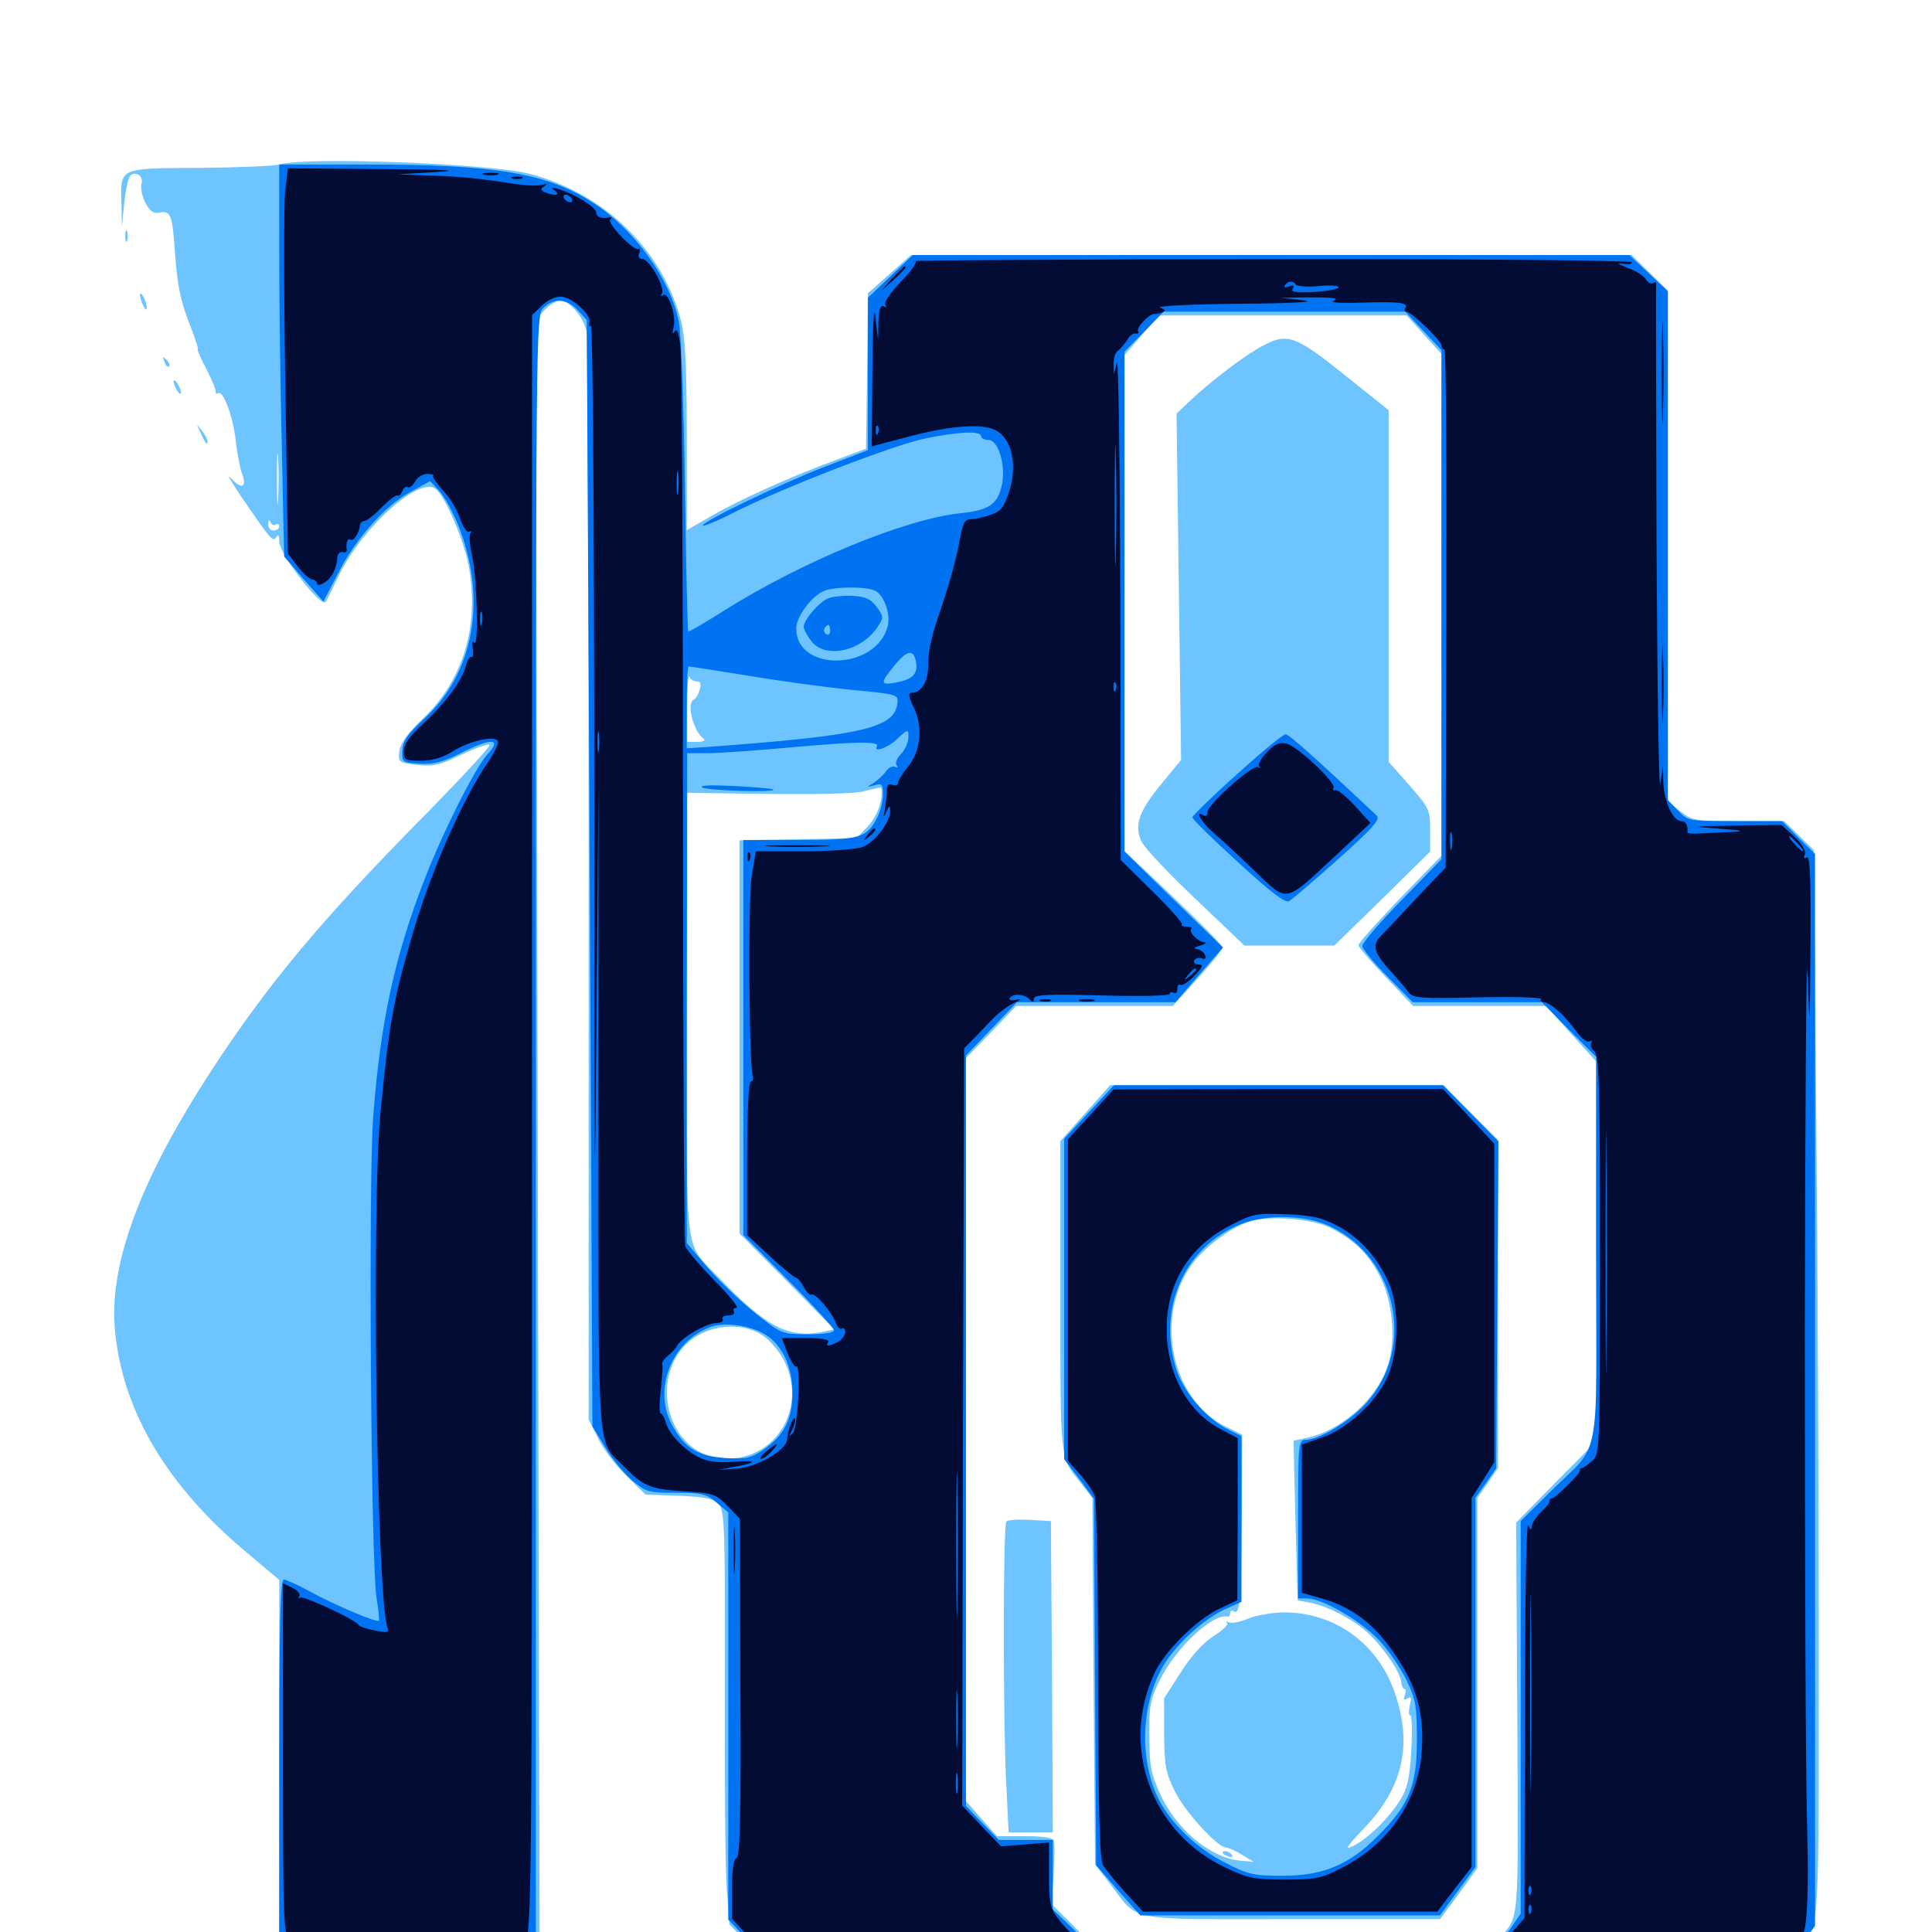 <svg xmlns="http://www.w3.org/2000/svg" viewBox="0 -1000 1000 1000">
	<path fill="#6dc4ff" d="M144.531 -914.844C141.797 -914.062 123.242 -913.281 103.125 -913.086C60.938 -912.891 62.305 -913.477 62.891 -893.945L63.086 -882.617L64.258 -894.336C64.844 -900.781 66.211 -907.031 66.992 -908.398C69.336 -912.109 74.609 -909.18 73.242 -904.883C72.656 -902.93 73.438 -898.633 75.195 -895.117C77.734 -890.43 79.492 -889.258 83.008 -890.039C88.477 -891.016 89.258 -888.281 90.625 -868.75C91.797 -851.953 93.555 -843.555 98.828 -830.469C101.172 -824.219 102.93 -819.141 102.344 -819.141C101.953 -819.141 103.906 -814.453 106.836 -808.984C109.766 -803.32 111.914 -797.852 111.719 -797.07C111.523 -796.094 111.914 -795.898 112.891 -796.484C115.625 -798.047 120.703 -784.18 122.07 -771.484C122.852 -765.039 124.219 -757.812 125.195 -755.078C127.93 -747.852 125.195 -746.289 119.727 -752.344C116.992 -755.273 119.141 -751.562 124.219 -743.945C140.43 -720.117 141.211 -719.336 142.969 -721.875C143.945 -723.633 144.531 -722.852 144.531 -719.727C144.531 -713.281 166.211 -685.156 168.555 -688.477C168.945 -688.867 172.07 -695.312 175.781 -702.93C188.086 -727.734 217.383 -753.711 225.586 -746.875C230.469 -742.773 239.648 -721.484 242.383 -708.203C248.438 -676.758 240.039 -648.242 218.945 -628.125C210.742 -620.312 207.227 -615.234 206.641 -611.133C206.055 -605.469 206.25 -605.273 215.82 -604.102C224.219 -603.125 227.539 -603.906 239.258 -609.57C246.68 -613.086 253.125 -615.234 253.516 -614.453C253.711 -613.477 239.258 -597.852 221.484 -579.688C167.188 -524.805 139.258 -491.602 109.57 -446.094C72.461 -389.258 56.055 -345.117 59.57 -310.742C63.672 -269.141 86.719 -230.469 128.32 -195.898L144.531 -182.227V-88.672V4.688L149.609 10.742L154.688 16.797L210.547 16.602H266.602L272.852 8.789L279.297 0.781L278.32 -416.992L277.344 -834.766L282.031 -839.648C284.766 -842.383 288.281 -844.531 290.039 -844.531C294.531 -844.531 302.148 -835.742 303.516 -828.711C304.102 -825.195 304.688 -697.07 304.688 -543.945V-265.234L309.57 -255.469C312.109 -250.195 318.75 -241.406 324.219 -236.133L334.18 -226.367L351.562 -225.781C365.234 -225.195 369.531 -224.219 372.07 -221.484C375 -218.164 375.391 -209.375 375.195 -129.102C375 -80.078 375.391 -32.031 376.172 -22.07L377.539 -3.906L388.477 7.227L399.414 18.359L660.547 18.164L921.68 17.773L928.711 10.938C942.188 -1.953 941.406 8.008 941.406 -147.852C941.406 -225.586 940.82 -350.195 940.039 -424.609L938.867 -559.961L931.055 -567.578L923.438 -575H899.805C877.734 -575 875.977 -575.195 869.727 -580.078L863.281 -584.961V-717.188V-849.609L853.906 -858.789L844.531 -867.969H658.008H471.484L460.352 -858.008L449.219 -848.242L448.828 -808.008L448.242 -767.773L431.641 -761.523C408.398 -752.93 381.25 -740.625 367.383 -732.422L355.469 -725.586V-773.828C355.469 -810.938 354.688 -825 352.539 -833.789C342.969 -870.508 313.281 -899.609 274.414 -909.961C253.906 -915.43 157.422 -918.945 144.531 -914.844ZM737.109 -826.758L746.094 -816.797V-686.914V-557.031L724.609 -534.961C712.891 -522.656 703.125 -511.914 703.125 -510.742C703.125 -509.766 709.57 -502.344 717.383 -494.141L731.445 -479.297H766.016H800.391L813.281 -464.844L826.172 -450.586V-352.148V-253.906L805.469 -233.008L784.766 -211.914L785.352 -110.352C785.938 -0.977 786.523 -8.594 775.586 3.711L770.703 8.984H669.336H567.773L556.055 -2.734L544.336 -14.453L545.312 -29.492C545.898 -37.891 545.898 -45.898 545.508 -47.266C544.922 -48.828 540.039 -49.609 530.273 -49.609H516.016L508.008 -58.594L500 -67.773V-259.961V-452.344L513.086 -465.82L525.977 -479.297H566.602H607.031L619.922 -493.555C626.953 -501.172 632.812 -508.594 632.812 -509.57C632.812 -510.742 621.289 -522.266 607.422 -535.547L582.031 -559.57V-687.891V-816.211L591.016 -826.562L600 -836.719H664.062H728.125ZM143.945 -741.602C143.555 -735.352 143.359 -740.039 143.359 -751.758C143.359 -763.672 143.555 -768.75 143.945 -763.086C144.336 -757.422 144.336 -747.852 143.945 -741.602ZM142.773 -728.516C143.75 -729.102 144.531 -728.516 144.531 -727.539C144.531 -726.367 143.164 -725.391 141.602 -725.391C140.039 -725.391 138.672 -726.953 138.867 -728.906C138.867 -730.859 139.453 -731.25 140.039 -729.688C140.43 -728.516 141.797 -727.734 142.773 -728.516ZM360.742 -647.266C362.695 -647.266 363.086 -646.094 362.109 -642.969C361.523 -640.43 359.961 -638.281 359.18 -637.891C355.078 -636.328 358.789 -621.484 364.258 -617.578C365.43 -616.797 363.867 -616.016 360.938 -616.016H355.469L355.664 -634.18C355.664 -643.945 356.25 -650.977 356.836 -649.805C357.227 -648.438 358.984 -647.266 360.742 -647.266ZM455.859 -585.352C455.273 -581.055 452.148 -575.391 449.023 -572.07L443.359 -566.211L413.086 -565.625L382.812 -565.039V-463.281V-361.523L407.422 -336.719L431.836 -311.914L425.586 -310.547C408.203 -307.227 396.484 -313.281 372.852 -337.891C353.711 -358.008 355.469 -344.141 355.469 -474.414V-589.648L396.875 -589.062C419.727 -588.672 441.992 -589.258 446.289 -590.234C450.586 -591.406 454.883 -592.188 455.664 -592.383C456.445 -592.578 456.641 -589.258 455.859 -585.352ZM394.727 -308.789C398.438 -306.445 403.32 -300.586 405.859 -295.703C419.141 -269.336 398.633 -240.43 370.117 -245.703C345.117 -250.391 336.328 -286.719 355.859 -304.883C365.82 -314.258 383.789 -316.211 394.727 -308.789ZM653.32 -820.898C644.531 -816.211 627.734 -803.516 616.406 -792.969L608.984 -785.938L610.156 -696.289L611.328 -606.641L601.367 -594.531C589.453 -580.078 586.914 -572.852 590.82 -564.453C592.383 -561.133 605.078 -547.656 618.945 -534.57L644.141 -510.547H667.383H690.625L715.43 -534.766L740.234 -559.18V-570.117C740.234 -580.859 739.844 -581.641 729.492 -593.555L718.75 -605.664V-696.68V-787.695L699.219 -803.32C670.117 -826.758 666.797 -827.93 653.32 -820.898ZM561.719 -423.828L548.828 -409.375V-328.906C548.828 -243.164 548.438 -246.094 559.375 -232.422L565.43 -224.609L566.016 -129.883L566.797 -34.961L574.805 -24.609C589.648 -5.078 581.836 -6.641 668.75 -6.641H745.312L755.078 -19.727L764.648 -33.008V-128.906V-224.609L770.117 -232.422L775.391 -240.234V-325V-409.961L761.328 -424.023L747.266 -438.281H660.938H574.609ZM688.672 -364.453C700.781 -358.203 707.617 -351.758 713.672 -340.43C720.508 -328.125 722.656 -308.398 718.75 -294.531C713.672 -276.953 694.922 -259.57 675.977 -255.664L669.531 -254.297L670.508 -212.891L671.68 -171.68L678.711 -170.312C687.5 -168.359 698.828 -162.695 706.836 -155.859C714.453 -149.414 724.805 -134.766 725.195 -129.688C725.391 -127.539 726.172 -125.781 726.953 -125.781C727.734 -125.781 727.734 -124.414 727.148 -122.461C726.172 -120.117 726.562 -119.727 728.516 -120.898C730.469 -122.07 730.664 -121.289 729.688 -117.188C729.102 -114.453 729.102 -112.109 729.883 -112.109C730.859 -112.109 731.055 -103.906 730.469 -93.945C729.688 -79.883 728.516 -74.414 725 -68.75C719.141 -59.18 708.398 -48.633 700.781 -44.727C695.703 -42.188 696.484 -43.555 705.859 -53.516C725.781 -74.219 731.055 -95.898 722.461 -122.266C714.062 -148.828 691.211 -165.625 664.062 -165.43C658.008 -165.234 649.805 -163.867 645.703 -162.109C641.602 -160.352 637.305 -159.57 635.938 -160.352C634.766 -160.938 634.375 -160.938 635.156 -159.961C635.938 -159.18 632.812 -156.055 628.125 -153.125C622.852 -149.805 616.602 -142.969 611.133 -134.375L602.539 -120.898V-102.344C602.734 -85.938 603.32 -82.422 608.203 -72.656C613.281 -62.305 630.273 -43.75 634.57 -43.75C635.742 -43.75 639.453 -41.992 642.773 -40.039L648.828 -36.328L641.992 -36.914C626.562 -38.281 608.789 -53.125 600.391 -71.68C595.703 -82.031 594.922 -86.328 594.922 -101.367C594.727 -116.992 595.312 -120.312 600.391 -130.469C608.594 -147.07 627.539 -164.844 635.352 -163.281C636.133 -163.086 636.719 -163.867 636.719 -165.039C636.719 -166.016 637.5 -166.602 638.477 -166.016C641.797 -163.867 642.383 -170.703 642.773 -213.867L642.969 -257.422L634.18 -261.719C606.641 -275.781 597.656 -316.602 615.82 -343.945C622.266 -353.711 636.719 -364.648 647.266 -367.969C657.227 -370.898 679.688 -369.141 688.672 -364.453ZM680.273 -32.617C682.617 -33.008 680.664 -33.398 675.781 -33.398C670.898 -33.398 668.945 -33.008 671.484 -32.617C673.828 -32.227 677.734 -32.227 680.273 -32.617ZM632.812 -41.016C632.812 -40.625 634.18 -39.648 635.938 -39.062C637.5 -38.477 638.281 -38.672 637.695 -39.844C636.523 -41.797 632.812 -42.578 632.812 -41.016ZM520.898 -212.5C519.141 -210.742 519.141 -107.227 520.898 -75.391L522.07 -51.562H533.594H544.922L544.531 -132.227L543.945 -212.695L533.203 -213.281C527.148 -213.672 521.68 -213.281 520.898 -212.5ZM64.844 -877.734C64.844 -875 65.234 -874.023 65.82 -875.391C66.211 -876.562 66.211 -878.906 65.82 -880.273C65.234 -881.445 64.844 -880.469 64.844 -877.734ZM72.461 -847.461C72.656 -843.75 75.977 -837.5 75.977 -840.625C75.977 -842.188 75.195 -844.922 74.219 -846.484C73.242 -848.047 72.461 -848.633 72.461 -847.461ZM85.156 -812.695C85.742 -810.742 86.914 -809.766 87.5 -810.352C88.086 -810.938 87.5 -812.5 86.133 -813.867C84.18 -815.625 83.984 -815.43 85.156 -812.695ZM89.844 -802.539C89.844 -801.562 90.82 -799.219 91.797 -797.656C92.773 -796.094 93.75 -795.703 93.75 -796.68C93.75 -797.852 92.773 -800 91.797 -801.562C90.82 -803.125 89.844 -803.711 89.844 -802.539ZM103.711 -776.172C106.445 -770.117 107.422 -769.141 107.422 -771.484C107.422 -772.656 106.055 -775.195 104.297 -777.344C101.562 -780.859 101.562 -780.859 103.711 -776.172Z"/>
	<path fill="#0073f3" d="M144.531 -869.336C144.531 -844.141 145.117 -798.633 145.898 -767.773L147.07 -711.914L157.227 -700.195L167.383 -688.672L174.805 -702.93C183.789 -720.898 199.414 -738.477 212.695 -745.508L222.656 -750.977L227.344 -745.898C229.883 -743.164 234.375 -735.156 237.109 -728.32C252.344 -690.234 245.508 -651.758 219.531 -627.93C210.938 -619.922 208.594 -616.602 208.203 -611.523C208.008 -605.469 208.203 -605.273 217.188 -604.688C224.219 -604.297 228.906 -605.469 238.086 -609.961C254.492 -618.359 260.156 -617.969 252.148 -609.375C246.094 -602.734 229.492 -569.922 219.922 -545.312C204.492 -505.664 196.875 -471.289 193.164 -421.875C190.625 -388.477 191.992 -190.234 194.922 -172.656C195.898 -166.797 196.484 -161.523 196.094 -161.133C195.117 -159.961 173.828 -168.945 160.938 -175.977C154.492 -179.492 148.047 -182.422 146.875 -182.422C145.117 -182.422 144.531 -158.398 144.531 -89.648V2.93L150.586 9.961L156.641 16.797H210.938H265.234L271.289 9.961L277.344 2.93V-416.797C277.344 -834.18 277.344 -836.719 281.25 -840.625C286.523 -845.898 293.359 -845.508 299.023 -839.453L303.711 -834.375L305.273 -548.047L306.641 -261.719L313.086 -251.172C316.406 -245.312 322.852 -237.5 326.953 -233.984C334.375 -227.734 335.352 -227.344 349.805 -227.344C363.281 -227.344 365.625 -226.758 370.898 -222.266L376.953 -217.188V-111.719V-6.445L388.086 5.273L399.023 16.797H661.328H923.828L931.641 6.836L939.453 -3.125V-280.469V-558.008L930.859 -566.406L922.461 -575H898.047C874.023 -575 873.633 -575 868.555 -580.469L863.281 -585.938V-717.578V-849.219L853.32 -858.594L843.359 -867.969H657.812H472.461L460.742 -856.836L449.219 -845.898V-806.445V-766.992L427.344 -758.594C404.102 -749.609 362.305 -729.492 363.867 -727.93C364.453 -727.539 372.07 -730.664 380.664 -735.156C406.445 -748.047 462.695 -769.727 478.906 -773.047C496.094 -776.562 507.812 -777.148 507.812 -774.219C507.812 -773.242 509.57 -772.266 511.719 -772.266C516.602 -772.266 520.508 -759.766 518.75 -749.805C516.602 -739.062 512.305 -735.938 497.266 -734.375C468.75 -731.445 415.039 -709.375 374.219 -683.594C364.648 -677.539 356.641 -672.852 356.25 -673.242C355.859 -673.438 355.078 -707.617 354.492 -748.828C353.906 -790.234 352.539 -828.32 351.367 -833.398C347.07 -855.273 328.32 -881.445 306.836 -895.117C283.203 -910.352 256.445 -914.844 190.039 -914.844H144.531ZM736.719 -828.711L746.094 -818.75V-686.914V-555.273L725.586 -534.18C714.258 -522.656 705.078 -511.914 705.078 -510.352C705.078 -508.984 710.938 -501.758 718.164 -494.531L731.25 -481.25H764.648H798.047L812.109 -466.992L826.172 -452.93V-353.711C826.367 -239.453 829.102 -254.297 802.93 -228.32L787.109 -212.695V-111.133V-9.57L782.227 -2.344C779.492 1.758 775.391 6.055 772.852 7.422C769.727 9.18 743.164 9.766 667.969 9.961H567.383L556.25 -0.781L544.922 -11.719V-29.688V-47.656H530.859H516.992L508.398 -56.445L500 -65.234V-259.57V-453.711L513.281 -467.578L526.367 -481.25H567.383H608.398L620.703 -495.508L633.008 -509.57L607.422 -534.375L582.031 -559.18V-688.672V-817.969L592.188 -828.32L602.344 -838.672H664.844H727.344ZM453.125 -694.141C457.617 -691.797 460.938 -682.227 459.57 -676.172C453.906 -652.93 412.109 -651.758 412.109 -674.805C412.109 -680.664 420.117 -691.602 426.562 -694.141C432.227 -696.484 448.828 -696.484 453.125 -694.141ZM474.219 -656.641C475 -650.977 472.07 -648.242 463.477 -646.68C455.469 -645.117 455.469 -646.484 463.086 -655.664C469.727 -663.867 473.242 -664.062 474.219 -656.641ZM386.523 -650.391C402.539 -647.656 426.758 -644.336 440.43 -642.969C464.844 -640.625 465.039 -640.625 464.453 -635.742C462.891 -623.047 445.508 -619.141 364.844 -613.281L355.469 -612.695V-633.789C355.469 -645.508 355.859 -655.078 356.445 -655.078C356.836 -655.078 370.508 -652.93 386.523 -650.391ZM470.117 -617.578C469.922 -615.039 468.164 -611.523 466.211 -609.57C464.258 -607.617 463.281 -605.078 464.062 -603.906C464.844 -602.734 464.648 -602.344 463.281 -603.125C462.109 -603.711 459.961 -602.734 458.594 -600.781C457.227 -598.828 454.297 -596.094 452.148 -594.727C448.438 -592.578 448.438 -592.383 452.734 -593.555C456.445 -594.727 457.031 -594.141 457.031 -588.672C457.031 -585.352 455.664 -580.078 454.102 -576.953C448.633 -566.211 445.117 -565.234 413.672 -565.234H384.766V-462.891V-360.742L408.203 -337.109C421.094 -324.219 431.641 -312.5 431.641 -311.523C431.641 -310.156 426.367 -309.375 418.164 -309.375C404.883 -309.375 404.492 -309.57 391.406 -319.922C383.984 -325.781 372.852 -336.328 366.602 -343.555L355.469 -356.641V-483.398L355.664 -610.156H366.211C372.07 -610.156 391.211 -611.523 408.594 -613.086C443.164 -616.211 455.469 -616.406 453.906 -613.672C451.758 -610.156 459.961 -613.086 464.453 -617.578C469.922 -622.852 470.508 -622.852 470.117 -617.578ZM395.508 -309.57C404.688 -304.297 410.156 -292.969 410.156 -278.906C410.156 -265.234 405.859 -256.836 394.531 -249.219C388.672 -245.312 385.938 -244.727 375.586 -245.312C361.328 -246.289 354.688 -250.195 348.242 -261.719C337.305 -280.664 347.852 -306.641 368.75 -313.477C375.781 -315.625 388.281 -313.867 395.508 -309.57ZM640.234 -599.219C627.539 -587.891 617.188 -577.734 617.188 -576.953C617.188 -575.977 627.734 -565.625 640.82 -553.711C657.617 -538.281 665.234 -532.422 667.188 -533.594C668.75 -534.375 680.078 -544.141 692.578 -555.273C711.133 -571.875 714.648 -575.977 712.5 -577.93C679.688 -608.789 667.188 -619.922 665.43 -619.922C664.062 -619.922 652.734 -610.547 640.234 -599.219ZM563.672 -424.414L550.781 -410.547V-327.539V-244.727L558.594 -234.57L566.211 -224.219L566.797 -129.297L567.383 -34.57L578.711 -21.484L590.234 -8.594H667.773H745.312L754.492 -21.094L763.672 -33.594V-129.297V-224.805L769.141 -232.422L774.414 -240.039L775 -324.609L775.586 -409.18L761.133 -423.828L746.875 -438.281H661.719H576.562ZM688.477 -365.234C723.242 -348.828 732.812 -302.344 707.227 -273.828C698.633 -264.258 682.812 -254.688 675.391 -254.688C672.07 -254.688 671.875 -251.367 671.875 -213.672V-172.656H676.367C684.57 -172.656 704.297 -161.133 713.867 -150.977C718.75 -145.703 725.195 -136.328 728.125 -130.078C732.812 -120.312 733.398 -116.602 733.398 -99.414C733.398 -75.781 729.492 -66.016 713.477 -50C698.438 -34.766 684.766 -29.102 664.062 -29.102C649.023 -29.102 646.094 -29.688 634.375 -35.742C620.117 -42.773 606.25 -55.859 599.805 -68.555C589.844 -88.281 590.43 -116.211 601.172 -136.133C607.227 -147.656 622.852 -162.109 634.375 -167.188L642.578 -170.898V-213.672V-256.641L635.156 -260.352C623.828 -266.211 612.109 -280.078 608.594 -291.992C599.414 -322.461 612.305 -352.539 639.453 -365.234C653.516 -371.68 674.805 -371.68 688.477 -365.234ZM428.516 -690.234C423.828 -688.281 416.016 -679.102 416.016 -675.586C416.016 -674.219 417.773 -670.898 420.117 -667.969C427.344 -658.789 445.898 -662.891 454.297 -675.586C457.422 -680.469 457.422 -680.859 453.711 -685.938C450.586 -690.039 448.047 -691.211 441.211 -691.602C436.523 -691.797 430.664 -691.211 428.516 -690.234ZM429.688 -673.438C429.688 -671.875 428.711 -671.094 427.734 -671.68C426.562 -672.461 426.172 -673.828 426.758 -674.805C428.516 -677.539 429.688 -676.953 429.688 -673.438ZM435.547 -675.781C435.547 -676.172 434.766 -676.562 433.594 -676.562C432.617 -676.562 431.641 -675.586 431.641 -674.414C431.641 -673.438 432.617 -673.047 433.594 -673.633C434.766 -674.219 435.547 -675.195 435.547 -675.781ZM363.477 -592.383C361.719 -593.555 367.969 -593.75 380.078 -593.164C390.625 -592.578 399.805 -591.797 400.195 -591.406C402.148 -589.648 366.016 -590.82 363.477 -592.383Z"/>
	<path fill="#020c35" d="M147.656 -901.758C146.875 -895.508 146.875 -850.586 147.656 -801.953L149.023 -713.477L154.102 -706.836C156.836 -703.125 160.352 -700.195 161.719 -700C162.891 -700 164.062 -699.023 164.062 -698.047C164.062 -696.875 165.625 -697.07 167.969 -698.438C171.875 -700.977 174.414 -706.055 174.609 -711.719C174.805 -713.281 175.977 -714.453 177.148 -714.258C178.516 -713.867 179.492 -714.258 179.492 -715.234C178.906 -718.945 179.883 -721.68 181.445 -720.703C183.008 -719.531 185.938 -724.219 186.328 -728.32C186.523 -729.492 187.5 -730.273 188.477 -730.273C189.648 -730.273 193.75 -733.398 197.656 -737.5C201.562 -741.406 205.273 -744.141 205.859 -743.555C206.445 -742.969 207.422 -743.945 208.203 -745.703C208.789 -747.461 210.156 -748.438 211.133 -747.852C211.914 -747.266 213.672 -748.633 214.844 -750.781C216.016 -752.93 218.75 -754.688 221.094 -754.688C223.438 -754.688 224.805 -754.297 224.219 -753.711C223.633 -753.125 225.977 -749.805 229.297 -746.094C232.812 -742.578 236.719 -735.938 238.086 -731.641C239.648 -727.148 241.797 -724.023 242.773 -724.805C243.945 -725.391 244.141 -725 243.359 -723.828C242.773 -722.656 243.164 -717.578 244.336 -712.305C246.875 -701.172 247.852 -664.258 245.508 -667.383C244.531 -668.75 244.141 -667.578 244.727 -664.453C245.117 -661.523 244.922 -659.57 244.141 -659.961C243.359 -660.547 241.992 -658.594 241.211 -655.664C239.453 -648.047 230.273 -635.742 218.945 -625.391C211.914 -618.945 208.984 -614.648 208.984 -611.133C208.984 -606.641 209.57 -606.25 217.773 -606.25C223.828 -606.25 229.102 -607.812 234.375 -611.133C243.75 -616.992 257.812 -619.727 257.812 -615.82C257.812 -614.258 255.273 -609.375 252.148 -604.883C238.477 -584.57 221.68 -545.898 212.109 -511.523C203.516 -481.641 201.172 -467.969 197.07 -425.586C192.188 -378.516 194.922 -176.172 200.391 -158.203C201.562 -154.883 200.781 -154.688 194.141 -156.055C189.844 -156.836 186.133 -158.008 185.547 -158.984C183.594 -161.914 156.641 -174.414 155.273 -173.047C154.297 -172.266 154.297 -172.656 154.883 -173.828C155.664 -175 153.906 -176.953 151.367 -178.125L146.484 -180.469V-90.039C146.484 -3.125 146.68 0.391 150.391 6.641C152.539 10.156 155.273 12.5 156.25 11.914C157.422 11.328 158.203 11.719 158.203 12.695C158.203 14.258 175.391 14.844 211.914 14.844C241.406 14.844 265.43 14.258 265.039 13.281C264.844 12.5 265.43 11.719 266.406 11.523C267.383 11.328 269.727 8.789 271.68 5.664C275.195 0.391 275.391 -12.891 275.391 -418.359V-836.914L280.273 -841.602C282.812 -844.336 287.305 -846.484 290.039 -846.484C295.898 -846.484 306.445 -836.914 305.078 -833.008C304.688 -831.445 304.883 -830.859 305.859 -831.445C306.836 -832.031 307.617 -724.414 307.617 -579.297C307.617 -384.57 307.812 -356.641 308.594 -458.789L309.766 -591.602V-425.586C309.766 -241.797 308.789 -255.273 322.656 -241.211C333.008 -230.664 336.523 -229.297 353.711 -228.125C369.141 -227.148 370.508 -226.758 376.562 -220.508L383.008 -213.867L383.203 -126.562C383.594 -60.352 383.008 -38.867 381.25 -38.281C379.688 -37.891 378.906 -32.422 378.906 -22.266V-6.836L388.281 3.32L397.656 13.477L485.938 13.672C564.258 14.062 573.828 13.672 568.945 11.328C561.328 7.422 552.539 -0.195 547.461 -7.227C543.555 -12.305 542.969 -15.625 542.969 -29.688V-46.289L530.469 -45.312L518.164 -44.336L508.008 -54.883L498.047 -65.43L498.438 -261.328L499.023 -457.422L503.906 -462.305C506.641 -465.039 510.938 -469.727 513.672 -472.461C516.406 -475.391 521.289 -479.102 524.414 -480.664C528.711 -482.617 529.102 -483.203 525.781 -482.422C523.438 -482.031 521.875 -482.422 522.656 -483.398C524.219 -485.938 530.078 -485.547 532.812 -482.812C534.57 -481.055 535.156 -481.055 535.156 -483.008C535.156 -485.156 541.797 -485.547 570.312 -484.766C590.43 -484.18 605.469 -484.57 605.469 -485.547C605.469 -486.523 606.445 -486.719 607.422 -486.133C608.594 -485.547 609.375 -486.328 609.375 -488.086C609.375 -489.844 610.156 -490.82 610.938 -490.234C611.914 -489.648 615.234 -491.797 618.164 -494.922C622.656 -499.609 623.047 -500.781 620.312 -500.781C618.359 -500.781 617.578 -501.758 618.164 -502.93C618.945 -504.102 620.703 -504.492 622.266 -503.906C623.828 -503.32 624.414 -503.906 623.633 -505.859C623.047 -507.227 621.094 -508.594 619.336 -508.789C617.578 -508.984 618.164 -509.57 621.094 -510.547C623.828 -511.328 624.805 -512.109 623.438 -512.305C620.117 -512.5 615.039 -517.578 616.602 -519.141C617.383 -519.727 616.211 -520.312 614.258 -520.312C612.305 -520.312 611.133 -520.898 611.719 -521.484C612.5 -522.07 605.469 -529.883 596.484 -538.672L580.078 -554.883L579.883 -686.523C579.688 -758.984 578.906 -815.625 578.125 -812.305L576.562 -806.445L576.367 -811.719C576.367 -814.648 577.344 -817.773 578.711 -818.555C579.883 -819.336 582.031 -821.875 583.398 -824.023C584.57 -826.172 586.523 -827.734 587.891 -827.344C589.062 -827.148 589.648 -827.734 589.062 -828.516C587.891 -830.273 595.117 -837.891 597.461 -837.5C598.047 -837.305 599.805 -837.695 601.367 -838.281C603.516 -839.062 603.32 -839.648 600.391 -840.82C598.438 -841.602 616.992 -842.578 641.602 -842.773C669.336 -842.969 682.031 -843.75 674.805 -844.531L663.086 -845.898L678.711 -846.094C689.453 -846.094 693.164 -845.703 690.43 -844.531C687.891 -843.359 692.969 -842.969 705.078 -843.359C724.414 -843.945 729.297 -843.359 727.344 -840.43C726.758 -839.453 727.148 -838.672 727.93 -838.672C730.469 -838.672 746.094 -823.633 746.094 -821.289C746.094 -820.117 746.68 -819.141 747.656 -819.141C748.438 -819.141 748.828 -758.789 748.633 -684.961L748.242 -550.977L733.203 -535.156C725 -526.367 716.602 -517.383 714.453 -515.234C709.961 -510.352 711.133 -506.641 721.094 -495.898C724.219 -492.383 727.93 -488.086 729.102 -486.328C731.25 -483.398 735.547 -483.008 765.039 -483.789C783.594 -484.18 798.242 -483.789 797.656 -482.812C797.07 -482.031 797.852 -481.25 799.219 -481.25C802.539 -481.055 810.352 -474.023 816.016 -466.016C818.555 -462.5 821.484 -460.352 822.656 -460.938C823.828 -461.719 824.219 -461.328 823.633 -460.352C822.852 -459.18 823.633 -457.227 825.195 -455.859C827.734 -453.711 828.125 -439.258 828.125 -350.391C828.125 -248.242 828.125 -247.461 824.023 -243.75C821.68 -241.797 819.336 -240.039 818.555 -240.039C817.969 -240.039 817.578 -239.453 817.773 -238.867C818.164 -237.5 805.078 -224.414 803.125 -224.414C802.344 -224.414 801.953 -223.828 802.148 -223.242C802.344 -222.461 800.391 -219.922 797.852 -217.578C795.117 -215.039 792.969 -211.523 792.773 -209.961C792.773 -207.617 792.188 -207.812 791.016 -210.742C790.039 -213.086 789.258 -170.703 789.258 -110.938L789.062 -7.227L781.055 1.953C776.758 6.836 773.438 10.938 773.828 11.133C781.25 12.5 908.203 13.477 909.766 12.109C910.352 11.523 912.109 10.938 913.867 10.938C916.602 10.938 916.602 11.328 914.062 12.891C911.719 14.453 911.914 14.844 915.234 14.844C917.578 14.844 920.117 13.477 920.703 11.719C921.484 9.961 923.242 8.984 925 9.766C926.562 10.352 927.344 10.156 926.758 8.984C926.172 7.812 926.562 7.031 927.539 7.031C928.711 7.031 929.688 5.664 929.688 3.711C929.688 1.953 930.273 1.172 931.055 1.953C934.961 5.859 936.523 -14.062 935.352 -55.469C934.57 -79.688 934.18 -195.703 934.18 -313.281C934.375 -430.859 934.961 -513.086 935.547 -495.898C936.719 -464.648 936.719 -464.648 937.109 -511.133C937.305 -546.289 936.914 -557.227 935.156 -556.25C933.789 -555.273 933.398 -555.859 934.18 -557.812C934.766 -559.766 932.812 -563.086 928.711 -566.992L922.07 -573.047L898.047 -572.656C874.805 -572.266 874.609 -572.266 889.648 -571.094C902.734 -570.117 903.711 -569.727 895.508 -569.336C890.234 -569.141 883.008 -568.75 879.492 -568.555C876.172 -568.359 873.438 -568.555 873.438 -569.141C873.633 -573.047 872.656 -575 870.117 -575C866.016 -575 861.328 -585.156 860.938 -594.922L860.742 -603.32L859.375 -594.531C858.594 -589.648 857.812 -645.508 857.422 -718.555C857.227 -791.602 857.031 -852.148 857.227 -852.93C857.422 -853.906 856.641 -854.102 855.664 -853.516C854.688 -852.734 852.93 -853.711 851.953 -855.273C851.172 -857.031 846.875 -859.766 842.578 -861.328C837.109 -863.477 836.523 -864.062 840.234 -863.477C843.164 -863.086 845.117 -863.477 844.531 -864.258C843.945 -865.234 759.766 -866.016 657.617 -865.82C555.273 -865.82 472.656 -865.234 473.828 -864.844C475 -864.453 471.484 -859.57 466.406 -854.297C460.938 -848.633 457.422 -843.555 458.203 -842.188C458.984 -840.82 458.789 -840.625 457.422 -841.406C455.859 -842.383 454.883 -840.039 454.688 -833.398L454.492 -824.023L453.125 -835.742C452.344 -843.164 451.758 -833.398 451.562 -808.203L451.172 -768.945L467.383 -773.242C491.016 -779.688 508.008 -781.055 515.234 -777.344C523.633 -773.047 526.758 -759.766 522.461 -745.898C519.727 -737.5 518.164 -735.352 512.891 -733.594C509.375 -732.227 504.688 -731.25 502.539 -731.25C499.219 -731.25 498.242 -729.297 496.289 -717.969C494.922 -710.742 490.82 -695.898 487.109 -685.156C482.617 -672.656 480.273 -662.695 480.469 -656.836C480.664 -647.656 477.148 -641.406 471.875 -641.406C469.922 -641.406 470.312 -639.258 473.047 -633.594C477.93 -623.633 476.562 -610.742 469.531 -602.539C466.992 -599.414 464.844 -595.898 464.844 -594.727C464.844 -593.555 463.477 -593.164 461.914 -593.75C459.766 -594.531 458.984 -593.555 458.984 -590.43C458.984 -587.891 458.398 -583.594 458.008 -580.859C457.031 -576.562 457.227 -576.562 458.789 -579.883C460.352 -583.203 460.742 -583.398 460.742 -580.273C460.938 -574.609 452.734 -563.867 446.289 -561.523C442.969 -560.352 429.102 -559.375 415.625 -559.375H391.211L389.062 -546.289C387.109 -533.984 387.695 -448.438 389.648 -442.773C390.039 -441.406 389.648 -440.234 388.672 -440.234C387.5 -440.234 386.719 -424.805 386.719 -400.391V-360.742L398.633 -349.609C405.273 -343.555 411.133 -338.672 411.914 -338.672C412.695 -338.672 414.648 -336.523 416.016 -333.789C417.383 -331.25 419.141 -329.492 420.117 -329.883C421.875 -331.055 430.859 -320.508 432.617 -315.234C433.398 -313.086 434.766 -311.719 435.742 -312.305C436.719 -313.086 437.5 -312.109 437.5 -310.547C437.5 -308.984 435.742 -306.641 433.789 -305.469C428.906 -302.93 427.148 -302.93 428.711 -305.469C429.492 -306.641 425.195 -307.422 417.188 -307.422H404.688L407.617 -299.609C409.375 -295.312 411.328 -292.188 412.109 -292.773C414.648 -294.336 413.086 -260.742 410.352 -258.203C408.203 -256.055 408.203 -256.445 410.156 -260.156C411.328 -262.695 411.914 -265.234 411.523 -265.82C410.352 -266.797 407.617 -259.18 407.422 -254.883C407.031 -249.414 391.797 -240.625 381.641 -239.844L372.07 -239.258L380.273 -240.82C392.578 -242.969 391.992 -244.336 379.102 -243.359C371.094 -242.773 366.016 -243.555 361.719 -245.703C353.906 -249.609 345.898 -258.203 344.531 -264.062C343.75 -266.406 342.773 -268.359 341.992 -268.359C341.211 -268.359 341.211 -273.828 341.992 -280.469C342.773 -287.305 343.164 -293.164 342.773 -293.75C342.383 -294.531 343.555 -296.484 345.508 -298.047C347.656 -299.805 350 -302.344 350.781 -303.906C353.32 -308.008 366.016 -315.234 370.898 -315.234C373.242 -315.234 374.609 -316.016 374.023 -317.188C373.438 -318.164 374.609 -319.141 376.953 -319.141C379.297 -319.141 380.469 -320.117 379.883 -321.094C379.297 -322.266 379.883 -323.047 381.25 -323.047C382.617 -323.047 377.539 -329.492 369.922 -337.109C362.305 -344.922 355.469 -352.93 354.688 -354.883C354.102 -356.836 353.516 -460.156 353.516 -584.375C353.516 -708.594 352.93 -815.039 352.148 -820.703C351.367 -827.93 350.391 -830.273 349.219 -828.516C348.047 -826.758 347.852 -827.344 348.633 -830.469C350.195 -836.133 346.094 -848.828 343.359 -847.266C341.992 -846.484 341.797 -846.875 342.578 -848.047C344.531 -851.172 335.938 -866.016 332.422 -866.016C330.664 -866.016 330.078 -867.188 330.859 -869.141C331.445 -870.703 331.25 -871.68 330.469 -871.094C328.125 -869.727 314.062 -884.57 315.82 -886.328C316.797 -887.109 316.602 -887.695 315.43 -887.5C311.328 -886.523 308.594 -887.695 308.594 -890.039C308.594 -892.773 297.07 -899.805 289.062 -902.148C285.352 -903.125 284.961 -902.93 287.109 -901.367C290.43 -899.023 287.305 -898.438 282.227 -900.391C279.688 -901.562 279.492 -902.148 281.641 -903.516C283.398 -904.883 283.203 -905.078 280.469 -904.297C278.516 -903.711 271.484 -903.906 264.844 -905.078C247.852 -907.617 237.5 -908.789 220.703 -909.18L206.055 -909.766L225.586 -910.938C239.844 -911.719 232.031 -912.305 197.07 -912.5L149.023 -912.891ZM156.25 -908.984C156.25 -910.156 154.883 -910.938 153.32 -910.938C151.758 -910.938 150.391 -910.156 150.391 -908.984C150.391 -908.008 151.758 -907.031 153.32 -907.031C154.883 -907.031 156.25 -908.008 156.25 -908.984ZM295.898 -897.266C296.484 -896.289 296.289 -895.312 295.117 -895.312C294.141 -895.312 292.578 -896.289 291.992 -897.266C291.406 -898.438 291.602 -899.219 292.773 -899.219C293.75 -899.219 295.312 -898.438 295.898 -897.266ZM745.703 -862.695C792.578 -862.891 754.102 -863.086 660.156 -863.086C566.211 -863.086 527.734 -862.891 574.805 -862.695C621.68 -862.305 698.633 -862.305 745.703 -862.695ZM661.133 -852.344C660.547 -853.516 659.57 -854.297 658.984 -854.297C658.594 -854.297 658.203 -853.516 658.203 -852.344C658.203 -851.367 659.18 -850.391 660.352 -850.391C661.328 -850.391 661.719 -851.367 661.133 -852.344ZM670.703 -852.734C671.289 -851.758 676.758 -851.367 682.812 -851.953C689.062 -852.539 693.359 -852.148 692.773 -851.172C692.188 -850.195 686.328 -849.219 679.688 -848.828C670.508 -848.438 667.969 -848.828 669.141 -850.586C670.117 -852.344 669.531 -852.539 667.188 -851.758C665.234 -850.977 664.258 -851.172 665.039 -852.344C666.602 -854.688 669.336 -854.883 670.703 -852.734ZM577.539 -713.281C577.344 -699.023 576.953 -710.156 576.953 -738.086C576.953 -766.016 577.344 -777.734 577.539 -764.062C577.93 -750.391 577.93 -727.539 577.539 -713.281ZM454.492 -775.781C453.906 -774.219 453.32 -774.805 453.32 -776.953C453.125 -779.102 453.711 -780.273 454.297 -779.492C454.883 -778.906 455.078 -777.148 454.492 -775.781ZM350.977 -745.508C350.586 -742.383 350.195 -744.531 350.195 -749.805C350.195 -755.273 350.586 -757.617 350.977 -755.273C351.367 -752.734 351.367 -748.438 350.977 -745.508ZM249.414 -677.148C248.828 -675.195 248.438 -676.367 248.438 -679.492C248.438 -682.812 248.828 -684.18 249.414 -683.008C249.805 -681.641 249.805 -678.906 249.414 -677.148ZM577.539 -642.969C576.953 -641.406 576.367 -641.992 576.367 -644.141C576.172 -646.289 576.758 -647.461 577.344 -646.68C577.93 -646.094 578.125 -644.336 577.539 -642.969ZM309.961 -611.719C309.57 -609.18 309.18 -611.133 309.18 -616.016C309.18 -620.898 309.57 -622.852 309.961 -620.508C310.352 -617.969 310.352 -614.062 309.961 -611.719ZM751.367 -560.938C750.977 -558.398 750.586 -559.961 750.586 -564.258C750.391 -568.555 750.781 -570.508 751.367 -568.75C751.758 -566.797 751.758 -563.281 751.367 -560.938ZM919.531 -569.727C921.289 -570.312 919.727 -570.703 916.016 -570.703C912.305 -570.703 910.742 -570.312 912.695 -569.727C914.453 -569.336 917.578 -569.336 919.531 -569.727ZM930.664 -563.281C932.617 -561.133 933.789 -559.375 933.203 -559.375C932.617 -559.375 930.664 -561.133 928.711 -563.281C926.758 -565.43 925.586 -567.188 926.172 -567.188C926.758 -567.188 928.711 -565.43 930.664 -563.281ZM619.141 -498.047C619.141 -497.656 617.578 -496.094 615.82 -494.727C612.695 -492.188 612.5 -492.383 615.039 -495.508C617.578 -498.633 619.141 -499.609 619.141 -498.047ZM831.445 -301.172C831.25 -272.852 831.055 -295.508 831.055 -351.367C831.055 -407.227 831.25 -430.273 831.445 -402.734C831.836 -375.195 831.836 -329.492 831.445 -301.172ZM414.648 -304.102C415.82 -304.688 414.844 -305.078 412.109 -305.078C409.375 -305.078 408.398 -304.688 409.766 -304.102C410.938 -303.711 413.281 -303.711 414.648 -304.102ZM495.508 -170.117C495.312 -153.711 494.922 -167.773 494.922 -200.977C494.922 -234.375 495.312 -247.656 495.508 -230.664C495.898 -213.672 495.898 -186.328 495.508 -170.117ZM792.383 -82.227C792.188 -59.57 791.992 -78.125 791.992 -123.828C791.992 -169.531 792.188 -188.086 792.383 -165.234C792.773 -142.578 792.773 -105.078 792.383 -82.227ZM495.508 -98.047C495.117 -91.211 494.922 -96.68 494.922 -110.156C494.922 -123.633 495.117 -129.102 495.508 -122.461C495.898 -115.625 495.898 -104.688 495.508 -98.047ZM495.508 -72.656C495.117 -70.117 494.727 -72.07 494.727 -76.953C494.727 -81.836 495.117 -83.789 495.508 -81.445C495.898 -78.906 495.898 -75 495.508 -72.656ZM792.383 -19.922C791.797 -18.359 791.211 -18.945 791.211 -21.094C791.016 -23.242 791.602 -24.414 792.188 -23.633C792.773 -23.047 792.969 -21.289 792.383 -19.922ZM792.383 -10.156C791.797 -8.594 791.211 -9.18 791.211 -11.328C791.016 -13.477 791.602 -14.648 792.188 -13.867C792.773 -13.281 792.969 -11.523 792.383 -10.156ZM237.695 12.305C241.797 11.914 239.062 11.523 231.445 11.523C224.023 11.523 220.703 11.914 224.023 12.305C227.539 12.695 233.789 12.695 237.695 12.305ZM250.586 -909.57C248.633 -910.156 250.195 -910.547 253.906 -910.547C257.617 -910.547 259.18 -910.156 257.422 -909.57C255.469 -909.18 252.344 -909.18 250.586 -909.57ZM265.234 -907.617C263.867 -908.203 264.844 -908.594 267.578 -908.594C270.312 -908.594 271.289 -908.203 270.117 -907.617C268.75 -907.227 266.406 -907.227 265.234 -907.617ZM461.719 -855.859L456.055 -849.414L462.5 -855.078C468.359 -860.547 469.727 -862.109 468.164 -862.109C467.773 -862.109 465.039 -859.18 461.719 -855.859ZM860.156 -806.445C860.156 -782.812 860.547 -773.438 860.742 -785.547C861.133 -797.656 861.133 -816.992 860.742 -828.516C860.547 -840.039 860.156 -830.078 860.156 -806.445ZM860.156 -646.289C860.156 -628.125 860.547 -620.312 860.742 -629.102C861.133 -637.891 861.133 -652.93 860.742 -662.305C860.547 -671.68 860.156 -664.648 860.156 -646.289ZM655.664 -610.547C652.734 -607.617 650.977 -604.297 651.758 -603.32C652.734 -602.539 652.344 -602.344 651.172 -602.93C648.438 -604.492 625 -583.594 625 -579.688C625 -577.93 624.219 -577.344 623.047 -577.93C617.969 -581.055 621.875 -574.219 628.516 -568.555C632.422 -565.234 642.188 -556.25 649.805 -548.828C666.797 -532.617 664.453 -532.227 691.211 -557.031L709.375 -574.023L701.367 -582.812C696.875 -587.695 692.383 -591.406 691.211 -591.016C690.039 -590.82 689.648 -591.211 690.234 -592.188C691.797 -594.727 671.68 -613.672 666.016 -615.039C662.109 -616.016 659.766 -614.844 655.664 -610.547ZM449.023 -567.773C446.484 -564.648 446.68 -564.453 449.805 -566.992C452.93 -569.531 453.906 -571.094 452.344 -571.094C451.953 -571.094 450.391 -569.531 449.023 -567.773ZM398.828 -561.914C391.602 -562.305 398.047 -562.5 413.086 -562.5C428.125 -562.5 433.984 -562.109 426.172 -561.914C418.359 -561.523 406.055 -561.523 398.828 -561.914ZM386.914 -556.25C386.914 -554.102 387.5 -553.516 388.086 -555.078C388.672 -556.445 388.477 -558.203 387.891 -558.789C387.305 -559.57 386.719 -558.398 386.914 -556.25ZM538.672 -481.836C537.305 -482.422 538.281 -482.812 541.016 -482.812C543.75 -482.812 544.727 -482.422 543.555 -481.836C542.188 -481.445 539.844 -481.445 538.672 -481.836ZM559.18 -481.836C557.227 -482.422 558.789 -482.812 562.5 -482.812C566.211 -482.812 567.773 -482.422 566.016 -481.836C564.062 -481.445 560.938 -481.445 559.18 -481.836ZM564.648 -423.242L552.734 -410.352V-327.148V-243.945L558.789 -237.109C562.109 -233.398 565.625 -228.32 566.602 -225.781C567.578 -223.242 568.359 -180.273 568.359 -130.078C568.555 -62.305 569.141 -37.695 570.898 -34.57C572.266 -32.422 577.344 -25.977 582.422 -20.508L591.602 -10.547H667.773H743.945L752.734 -22.07L761.719 -33.594V-129.102V-224.609L767.578 -233.789L773.438 -243.164V-325.586V-408.008L760.156 -422.266L746.875 -436.328H661.523L576.367 -436.133ZM692.773 -365.234C703.906 -359.18 713.086 -349.023 718.75 -336.133C724.414 -323.828 724.023 -299.805 717.969 -286.914C711.914 -273.828 696.875 -260.156 683.984 -255.859L673.828 -252.344V-214.062V-175.586L685.352 -172.266C700.391 -167.773 711.914 -158.789 722.07 -143.555C733.203 -127.148 737.109 -113.672 735.938 -94.336C734.375 -68.164 718.945 -45.508 694.141 -33.008C683.984 -27.734 680.664 -27.148 665.039 -27.148C649.219 -27.148 646.094 -27.734 634.18 -33.398C595.898 -51.562 579.688 -95.898 597.656 -134.18C602.93 -145.508 619.531 -161.914 631.25 -167.383L640.43 -171.68L640.625 -213.672V-255.664L631.641 -260.352C612.891 -270.312 602.148 -292.969 604.102 -317.773C605.859 -339.258 617.578 -356.055 637.305 -366.016C648.633 -371.875 650.586 -372.07 666.016 -371.484C679.688 -370.898 684.375 -369.727 692.773 -365.234ZM396.68 -248.828C394.141 -246.68 392.969 -244.922 393.945 -244.922C395.117 -244.922 397.461 -246.68 399.414 -248.828C403.906 -253.711 402.734 -253.711 396.68 -248.828ZM379.688 -197.07C379.688 -186.328 379.883 -182.227 380.273 -187.891C380.664 -193.555 380.664 -202.344 380.273 -207.422C379.883 -212.5 379.688 -207.812 379.688 -197.07ZM766.602 12.891C766.016 13.867 766.797 14.844 768.359 14.844C770.117 14.844 771.484 13.867 771.484 12.891C771.484 11.719 770.703 10.938 769.727 10.938C768.555 10.938 767.188 11.719 766.602 12.891Z"/>
</svg>